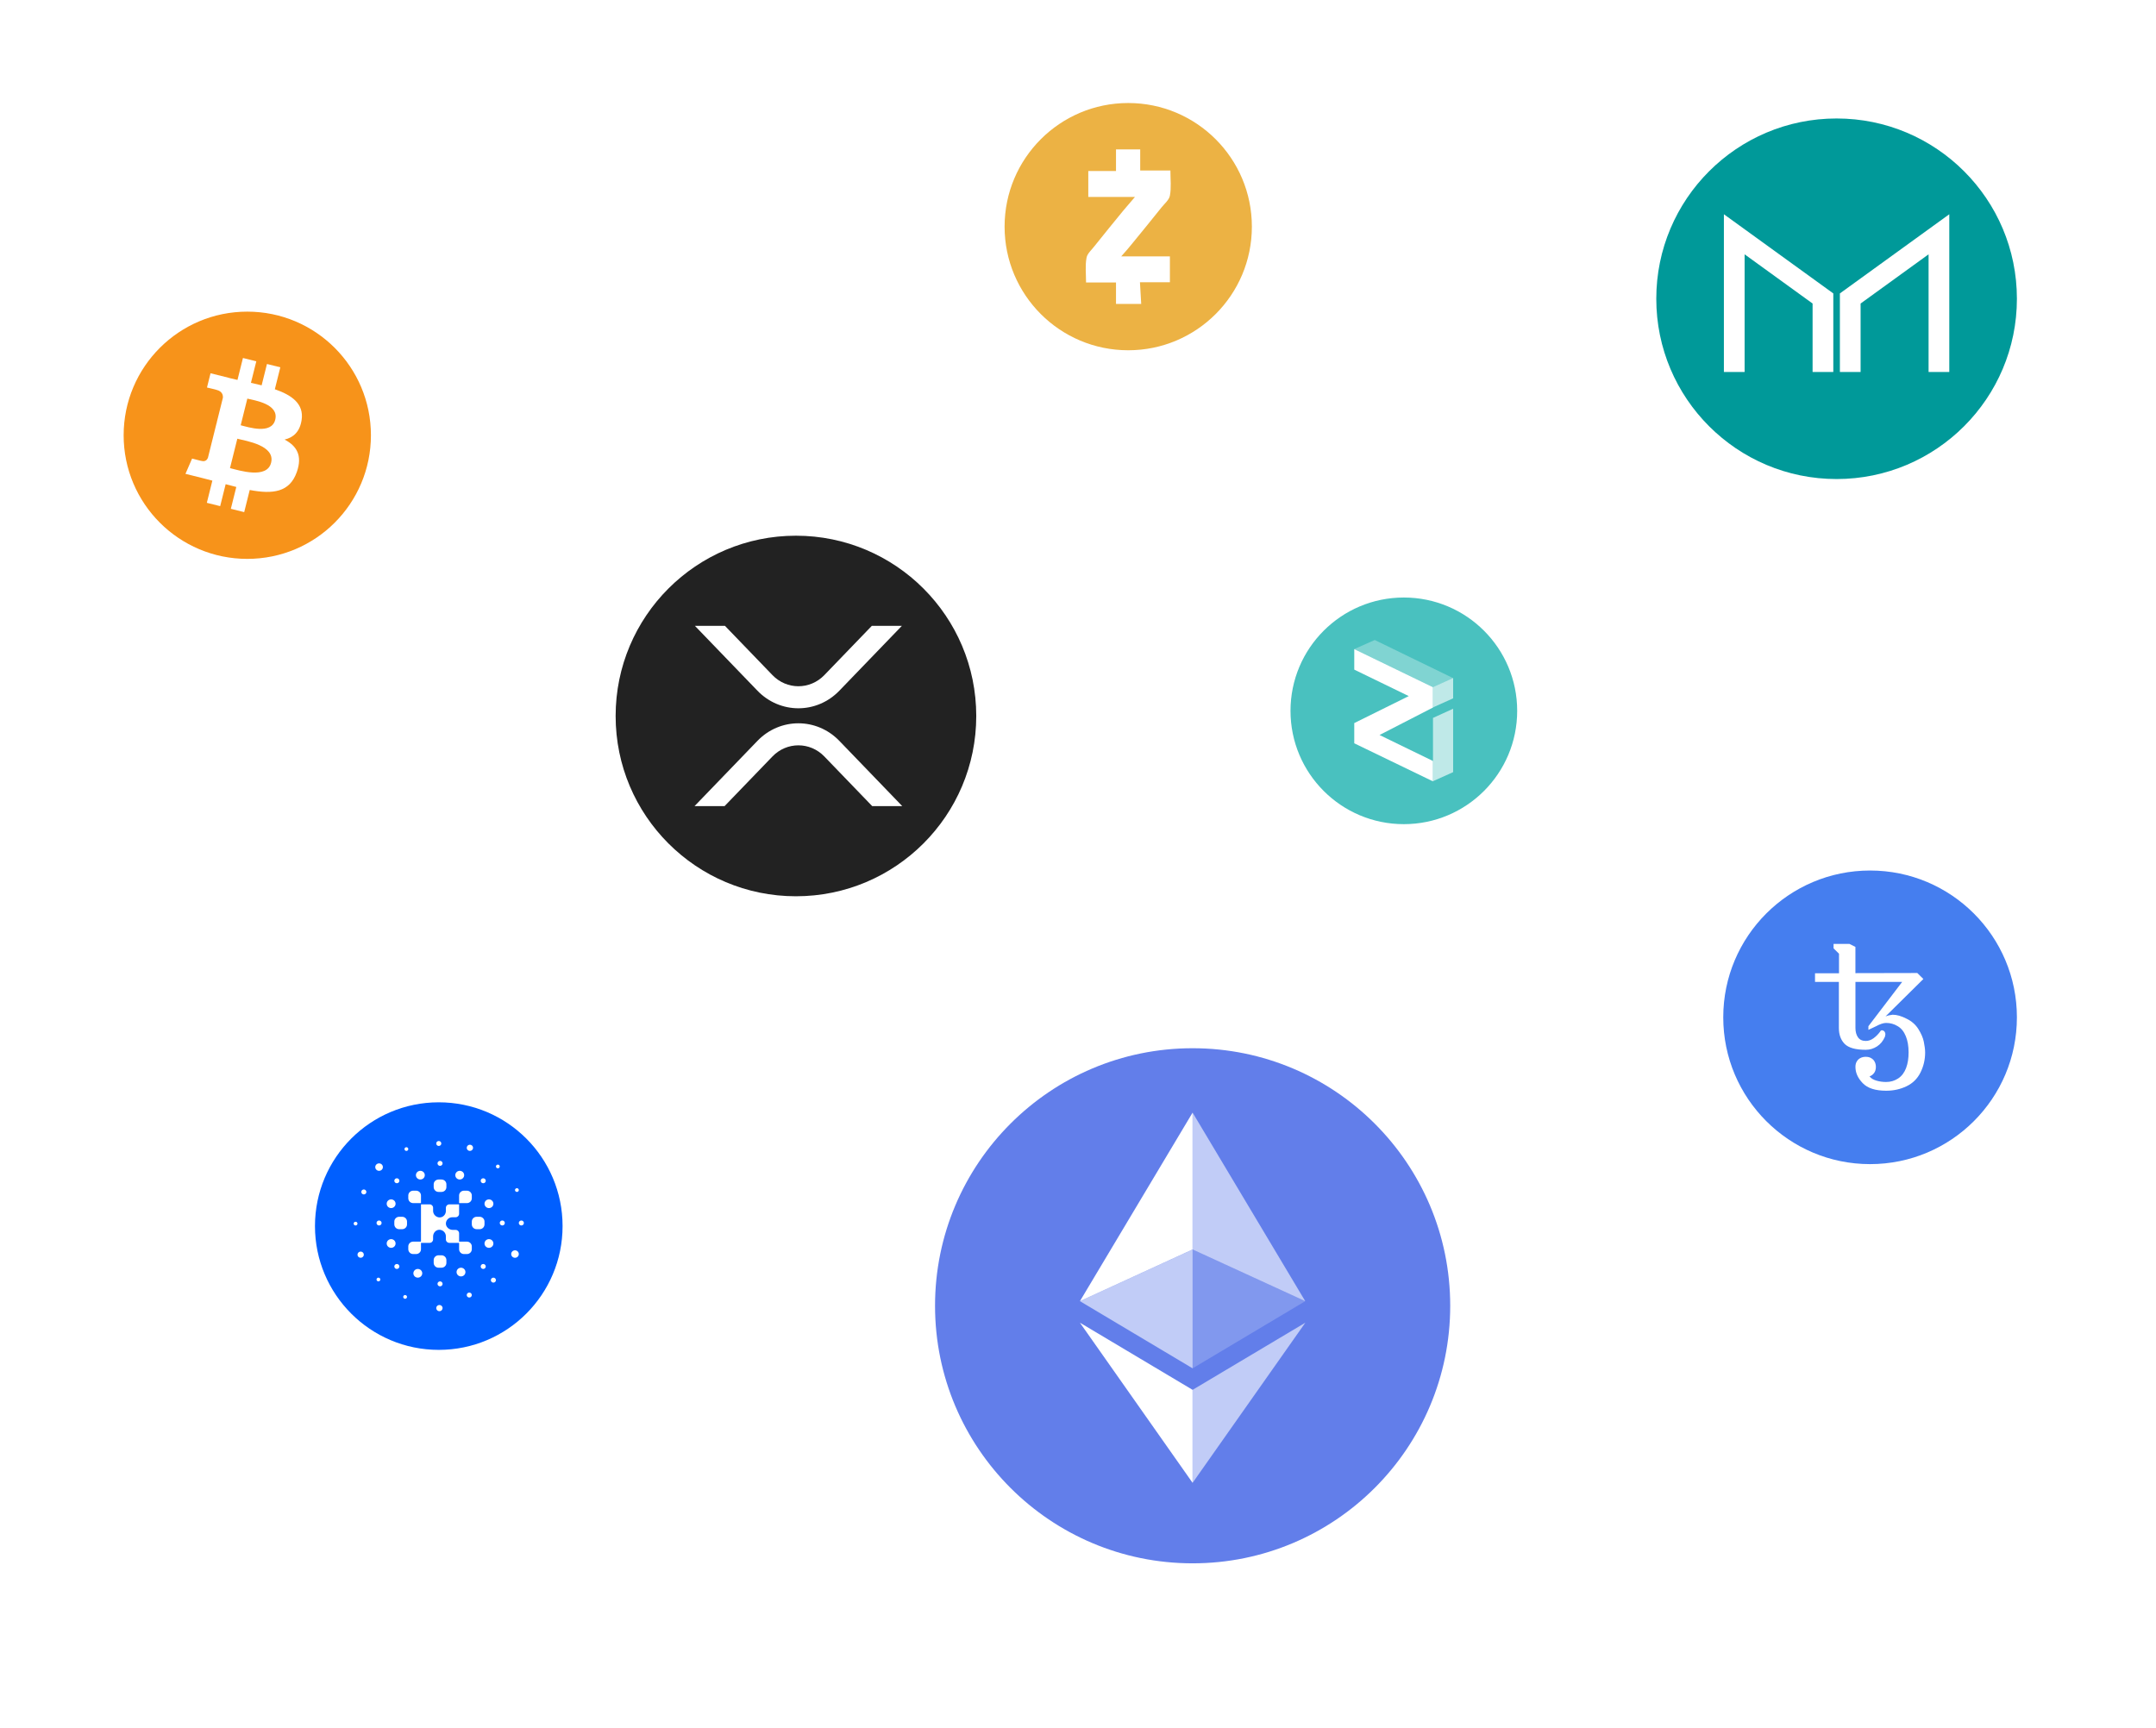 <svg width="837" height="671" viewBox="0 0 837 671" fill="none" xmlns="http://www.w3.org/2000/svg">
<g filter="url(#filter0_d)">
<circle cx="309" cy="278" r="108" fill="white"/>
</g>
<g filter="url(#filter1_d)">
<circle cx="713" cy="116" r="108" fill="white"/>
</g>
<path d="M713 186C751.66 186 783 154.66 783 116C783 77.34 751.66 46 713 46C674.34 46 643 77.34 643 116C643 154.66 674.34 186 713 186Z" fill="#009999"/>
<path d="M677.291 98.745V144.438H669.25V83.188L711.723 113.931V144.438H703.681V117.851L677.291 98.745ZM722.319 117.851V144.438H714.277V113.931L756.75 83.188V144.438H748.709V98.745L722.319 117.851Z" fill="white"/>
<g filter="url(#filter2_d)">
<circle cx="726" cy="395" r="90" fill="white"/>
</g>
<path d="M726 452C757.48 452 783 426.48 783 395C783 363.52 757.48 338 726 338C694.52 338 669 363.52 669 395C669 426.48 694.52 452 726 452Z" fill="#457EEF"/>
<path d="M732.251 423.5C728.087 423.5 725.052 422.542 723.146 420.565C721.24 418.587 720.318 416.518 720.318 414.235C720.318 413.429 720.473 412.716 720.836 412.155C721.147 411.595 721.603 411.146 722.172 410.841C722.742 410.535 723.457 410.331 724.285 410.331C725.114 410.331 725.829 410.484 726.398 410.841C726.968 411.146 727.424 411.595 727.735 412.155C728.045 412.716 728.253 413.419 728.253 414.235C728.253 415.244 727.994 416.059 727.528 416.661C727.062 417.272 726.45 417.721 725.777 417.925C726.347 418.679 727.269 419.239 728.501 419.596C729.734 419.953 730.967 420.106 732.21 420.106C733.96 420.106 735.504 419.648 736.892 418.74C738.28 417.833 739.305 416.467 739.979 414.694C740.652 412.92 740.952 410.902 740.952 408.618C740.952 406.142 740.59 404.062 739.875 402.339C739.15 400.566 738.124 399.251 736.736 398.445C735.348 397.589 733.856 397.181 732.209 397.181C731.132 397.181 729.848 397.64 728.252 398.496L725.352 399.862V398.445L738.466 381.239H720.318V399.108C720.318 400.576 720.629 401.789 721.292 402.757C721.965 403.715 722.991 404.174 724.327 404.174C725.404 404.174 726.388 403.817 727.362 403.114C728.336 402.4 729.165 401.544 729.879 400.586C729.983 400.382 730.086 400.229 730.19 400.178C730.345 400.076 730.449 400.025 730.604 400.025C730.863 400.025 731.122 400.127 731.474 400.382C731.785 400.739 731.94 401.136 731.94 401.595C731.94 401.799 731.837 402.105 731.785 402.502C731.06 404.174 730.035 405.438 728.698 406.294C727.362 407.15 725.922 407.609 724.327 407.609C720.37 407.609 717.687 406.855 716.144 405.336C714.652 403.817 713.886 401.738 713.886 399.159V381.239H704.625V377.896H713.937V370.302L711.824 368.223V366.5H717.998L720.308 367.662V377.845L744.329 377.794L746.691 380.118L731.992 394.654C732.862 394.297 733.795 394.093 734.769 393.991C736.364 393.991 738.166 394.501 740.113 395.51C742.123 396.468 743.667 397.834 744.744 399.557C745.821 401.279 746.546 402.9 746.857 404.47C747.167 406.04 747.375 407.405 747.375 408.669C747.375 411.452 746.753 414.031 745.572 416.416C744.392 418.791 742.589 420.615 740.124 421.777C737.7 422.939 735.079 423.5 732.251 423.5Z" fill="white"/>
<g filter="url(#filter3_d)">
<circle cx="170" cy="476" r="80" fill="white"/>
</g>
<path d="M309 348C347.66 348 379 316.66 379 278C379 239.34 347.66 208 309 208C270.34 208 239 239.34 239 278C239 316.66 270.34 348 309 348Z" fill="#222222"/>
<path d="M338.462 243H350.128L325.858 268.173C317.073 277.285 302.83 277.285 294.045 268.173L269.775 243H281.44L299.877 262.123C305.441 267.894 314.462 267.894 320.026 262.123L338.462 243Z" fill="white"/>
<path d="M281.29 313H269.625L294.044 287.672C302.829 278.56 317.073 278.56 325.858 287.672L350.277 313H338.612L320.025 293.722C314.461 287.951 305.44 287.951 299.877 293.722L281.29 313Z" fill="white"/>
<g filter="url(#filter4_d)">
<circle cx="438" cy="88" r="80" fill="white"/>
</g>
<path d="M438 136C464.51 136 486 114.51 486 88C486 61.49 464.51 40 438 40C411.49 40 390 61.49 390 88C390 114.51 411.49 136 438 136Z" fill="#ECB244"/>
<path d="M435.288 99.538H454.179V109.588H442.554C442.746 112.462 442.845 115.129 443.037 118H433.254V109.69H421.626C421.626 106.411 421.239 103.129 421.821 100.051C422.112 98.41 423.855 96.973 424.92 95.539C428.605 90.934 432.319 86.353 436.062 81.796C437.517 80.05 438.969 78.409 440.616 76.462H422.496V66.412H433.254V58H442.65V66.205H454.374C454.374 69.589 454.761 72.871 454.179 75.949C453.888 77.59 452.145 79.027 450.984 80.461C447.299 85.066 443.585 89.647 439.842 94.204C438.381 96.029 436.862 97.808 435.288 99.538V99.538Z" fill="white"/>
<g filter="url(#filter5_d)">
<circle cx="545" cy="276" r="74" fill="white"/>
</g>
<path d="M545 320C569.301 320 589 300.301 589 276C589 251.699 569.301 232 545 232C520.699 232 501 251.699 501 276C501 300.301 520.699 320 545 320Z" fill="#49C1BF"/>
<path d="M525.75 252.023L556.314 266.826L564.137 263.3L533.7 248.5L525.75 252.023Z" fill="white" fill-opacity="0.304"/>
<path d="M556.314 266.791L564.139 263.267V271.146L556.314 274.67V266.791ZM556.314 303.322V278.744L564.139 275.182V299.798L556.314 303.322Z" fill="white" fill-opacity="0.646"/>
<path d="M525.75 252.031V259.998L546.906 270.275L525.75 280.752V288.606L556.314 303.382V295.479L535.557 285.383L556.314 274.711V266.832L525.75 252.031Z" fill="white"/>
<g filter="url(#filter6_d)">
<circle cx="463" cy="507" r="140" fill="white"/>
</g>
<path d="M463 607C518.228 607 563 562.228 563 507C563 451.772 518.228 407 463 407C407.772 407 363 451.772 363 507C363 562.228 407.772 607 463 607Z" fill="#627EEA"/>
<path d="M462.989 432V485.139L506.722 505.208L462.989 432Z" fill="white" fill-opacity="0.602"/>
<path d="M462.988 432L419.25 505.208L462.988 485.139V432Z" fill="white"/>
<path d="M462.989 539.643V575.75L506.751 513.571L462.989 539.643Z" fill="white" fill-opacity="0.602"/>
<path d="M462.988 575.75V539.637L419.25 513.571L462.988 575.75Z" fill="white"/>
<path d="M462.989 531.286L506.722 505.208L462.989 485.151V531.286Z" fill="white" fill-opacity="0.2"/>
<path d="M419.25 505.208L462.988 531.286V485.151L419.25 505.208Z" fill="white" fill-opacity="0.602"/>
<g filter="url(#filter7_d)">
<circle cx="96" cy="169" r="80" fill="white"/>
</g>
<path d="M96 217C122.51 217 144 195.51 144 169C144 142.49 122.51 121 96 121C69.49 121 48 142.49 48 169C48 195.51 69.49 217 96 217Z" fill="#F7931A"/>
<path d="M117.096 163.06C118.038 156.772 113.247 153.391 106.701 151.135L108.825 142.615L103.641 141.325L101.571 149.62C100.209 149.278 98.811 148.96 97.416 148.642L99.501 140.293L94.317 139L92.193 147.517C91.065 147.259 89.955 147.007 88.881 146.737L88.887 146.71L81.735 144.925L80.355 150.463C80.355 150.463 84.204 151.345 84.123 151.399C86.223 151.924 86.601 153.313 86.538 154.417L84.12 164.122C84.264 164.158 84.45 164.212 84.66 164.293L84.111 164.158L80.721 177.754C80.463 178.39 79.812 179.347 78.342 178.984C78.396 179.059 74.574 178.045 74.574 178.045L72 183.979L78.75 185.662C80.004 185.977 81.234 186.307 82.443 186.616L80.298 195.232L85.479 196.522L87.603 188.002C89.019 188.383 90.393 188.737 91.737 189.073L89.619 197.557L94.803 198.847L96.948 190.249C105.792 191.923 112.44 191.248 115.239 183.25C117.495 176.812 115.128 173.095 110.475 170.674C113.865 169.894 116.415 167.665 117.096 163.06V163.06ZM105.246 179.674C103.647 186.115 92.802 182.632 89.286 181.759L92.136 170.344C95.652 171.223 106.923 172.96 105.246 179.674ZM106.851 162.967C105.39 168.826 96.366 165.847 93.441 165.118L96.021 154.768C98.946 155.497 108.375 156.856 106.851 162.967Z" fill="white"/>
<path d="M170.34 524.122C196.884 524.122 218.401 502.604 218.401 476.061C218.401 449.518 196.884 428 170.34 428C143.797 428 122.279 449.518 122.279 476.061C122.279 502.604 143.797 524.122 170.34 524.122Z" fill="#005FFF"/>
<path fill-rule="evenodd" clip-rule="evenodd" d="M163.435 482.09V467.621H166.814C167.544 467.621 168.136 468.203 168.136 468.921V470.171C168.136 471.529 169.313 472.694 170.686 472.694C172.059 472.694 173.101 471.529 173.101 470.171V468.969C173.101 468.224 173.711 467.618 174.468 467.618H178.232V471.276C178.232 472.021 177.619 472.628 176.865 472.628H175.588C174.933 472.625 174.304 472.881 173.838 473.341C173.372 473.801 173.107 474.427 173.101 475.082C173.101 476.437 174.375 477.536 175.748 477.536H176.874C177.625 477.536 178.232 478.137 178.232 478.876V482.09H181.263C182.314 482.09 183.164 482.925 183.164 483.952V485.055C183.164 486.082 182.311 486.917 181.263 486.917H180.133C179.886 486.92 179.641 486.874 179.411 486.782C179.182 486.69 178.973 486.553 178.796 486.38C178.62 486.207 178.479 486.001 178.382 485.774C178.285 485.546 178.234 485.302 178.232 485.055V482.574H174.456C173.705 482.574 173.101 481.973 173.101 481.234V479.996C173.089 479.332 172.818 478.698 172.345 478.23C171.873 477.763 171.237 477.497 170.572 477.491C169.199 477.491 168.133 478.693 168.133 480.12V481.243C168.133 481.979 167.532 482.574 166.787 482.574H163.435V485.055C163.435 486.082 162.585 486.917 161.534 486.917H160.407C160.16 486.92 159.915 486.874 159.685 486.782C159.456 486.69 159.247 486.553 159.07 486.38C158.894 486.207 158.753 486.001 158.656 485.774C158.559 485.546 158.508 485.302 158.506 485.055V483.952C158.506 482.925 159.356 482.09 160.407 482.09H163.435ZM181.263 467.137H178.229V464.175C178.229 463.148 179.082 462.313 180.133 462.313H181.263C182.314 462.313 183.164 463.148 183.164 464.175V465.278C183.164 466.305 182.311 467.14 181.263 467.14V467.137ZM163.435 467.137H160.407C160.16 467.14 159.915 467.094 159.686 467.002C159.457 466.91 159.248 466.774 159.071 466.601C158.895 466.429 158.754 466.223 158.657 465.996C158.56 465.769 158.508 465.525 158.506 465.278V464.175C158.506 463.148 159.356 462.313 160.407 462.313H161.534C162.585 462.313 163.435 463.148 163.435 464.175V467.137ZM170.269 462.797C170.021 462.799 169.776 462.753 169.547 462.661C169.317 462.569 169.108 462.433 168.932 462.26C168.755 462.087 168.614 461.881 168.518 461.653C168.421 461.426 168.37 461.181 168.367 460.934V459.832C168.367 458.805 169.22 457.972 170.269 457.972H171.398C172.449 457.972 173.299 458.805 173.299 459.835V460.937C173.299 461.965 172.449 462.797 171.398 462.797H170.269ZM170.269 492.222C170.021 492.225 169.776 492.179 169.547 492.087C169.317 491.994 169.108 491.858 168.932 491.685C168.755 491.512 168.614 491.306 168.518 491.078C168.421 490.851 168.37 490.607 168.367 490.36V489.257C168.367 488.23 169.22 487.395 170.269 487.395H171.398C172.449 487.395 173.299 488.23 173.299 489.257V490.363C173.299 491.387 172.449 492.222 171.398 492.222H170.269ZM185.065 477.266C184.818 477.269 184.573 477.223 184.344 477.131C184.115 477.039 183.906 476.903 183.73 476.73C183.553 476.557 183.412 476.352 183.315 476.125C183.218 475.898 183.167 475.654 183.164 475.407V474.304C183.164 473.277 184.014 472.442 185.065 472.442H186.192C187.243 472.442 188.093 473.277 188.093 474.304V475.407C188.093 476.434 187.243 477.269 186.192 477.269L185.065 477.266ZM154.982 477.266C154.735 477.269 154.49 477.223 154.261 477.131C154.032 477.039 153.823 476.903 153.646 476.73C153.47 476.557 153.329 476.352 153.232 476.125C153.135 475.898 153.084 475.654 153.081 475.407V474.304C153.081 473.277 153.931 472.442 154.982 472.442H156.109C157.16 472.442 158.013 473.277 158.013 474.304V475.407C158.013 476.434 157.16 477.269 156.109 477.269L154.982 477.266ZM178.31 492.348C178.731 492.177 179.202 492.177 179.623 492.348C180.043 492.519 180.381 492.848 180.563 493.264C180.649 493.47 180.693 493.691 180.693 493.914C180.693 494.137 180.648 494.357 180.561 494.563C180.474 494.768 180.348 494.954 180.188 495.11C180.028 495.265 179.839 495.388 179.631 495.469C179.211 495.64 178.74 495.641 178.319 495.47C177.899 495.3 177.561 494.972 177.379 494.556C177.292 494.35 177.248 494.129 177.248 493.906C177.248 493.683 177.293 493.462 177.38 493.256C177.467 493.05 177.594 492.864 177.753 492.708C177.913 492.552 178.102 492.43 178.31 492.348V492.348ZM162.531 454.725C162.951 454.554 163.422 454.554 163.843 454.724C164.264 454.895 164.601 455.223 164.784 455.639C164.87 455.844 164.914 456.065 164.913 456.288C164.913 456.511 164.868 456.731 164.781 456.936C164.694 457.142 164.568 457.328 164.408 457.483C164.249 457.639 164.06 457.761 163.852 457.843C163.432 458.016 162.96 458.017 162.539 457.846C162.117 457.675 161.779 457.347 161.597 456.93C161.511 456.725 161.467 456.504 161.467 456.281C161.468 456.058 161.513 455.838 161.599 455.632C161.686 455.427 161.813 455.241 161.972 455.085C162.132 454.93 162.321 454.807 162.528 454.725H162.531ZM188.225 468.026C188.139 467.82 188.095 467.599 188.095 467.376C188.096 467.152 188.141 466.931 188.228 466.726C188.315 466.52 188.442 466.334 188.602 466.178C188.762 466.022 188.952 465.9 189.16 465.818C189.58 465.647 190.051 465.647 190.472 465.817C190.892 465.988 191.23 466.316 191.412 466.732C191.499 466.937 191.543 467.158 191.543 467.382C191.543 467.605 191.498 467.826 191.411 468.031C191.324 468.237 191.197 468.423 191.038 468.579C190.878 468.735 190.689 468.858 190.481 468.939C190.061 469.111 189.59 469.111 189.169 468.941C188.748 468.77 188.411 468.442 188.228 468.026H188.225ZM150.251 483.46C150.165 483.254 150.122 483.033 150.122 482.81C150.123 482.587 150.168 482.366 150.255 482.161C150.342 481.956 150.469 481.77 150.629 481.614C150.789 481.459 150.978 481.337 151.185 481.255C151.606 481.082 152.078 481.081 152.5 481.251C152.921 481.422 153.259 481.751 153.441 482.168C153.527 482.374 153.571 482.595 153.571 482.817C153.57 483.04 153.525 483.261 153.439 483.466C153.352 483.671 153.225 483.857 153.066 484.013C152.906 484.169 152.717 484.291 152.51 484.373C152.089 484.546 151.617 484.548 151.195 484.377C150.772 484.206 150.434 483.877 150.251 483.46V483.46ZM150.251 466.732C150.434 466.315 150.772 465.986 151.193 465.816C151.615 465.645 152.086 465.646 152.507 465.818C152.715 465.9 152.905 466.022 153.065 466.178C153.225 466.334 153.352 466.52 153.439 466.726C153.526 466.931 153.571 467.152 153.571 467.376C153.572 467.599 153.528 467.82 153.441 468.026C153.259 468.442 152.921 468.77 152.5 468.941C152.08 469.111 151.609 469.111 151.188 468.939C150.98 468.858 150.79 468.736 150.63 468.58C150.47 468.425 150.342 468.239 150.255 468.033C150.168 467.827 150.122 467.606 150.122 467.383C150.121 467.159 150.165 466.938 150.251 466.732V466.732ZM177.817 457.843C177.61 457.761 177.421 457.639 177.262 457.483C177.102 457.328 176.975 457.142 176.889 456.936C176.802 456.731 176.757 456.511 176.757 456.288C176.756 456.065 176.8 455.844 176.886 455.639C177.068 455.223 177.406 454.895 177.827 454.724C178.248 454.554 178.718 454.554 179.139 454.725C179.346 454.807 179.535 454.93 179.694 455.085C179.854 455.241 179.981 455.427 180.067 455.632C180.154 455.838 180.199 456.058 180.199 456.281C180.2 456.504 180.156 456.725 180.07 456.93C179.888 457.346 179.55 457.674 179.129 457.845C178.708 458.015 178.238 458.015 177.817 457.843ZM188.225 482.168C188.407 481.752 188.745 481.423 189.166 481.253C189.587 481.082 190.058 481.083 190.478 481.255C190.686 481.336 190.876 481.458 191.036 481.614C191.196 481.769 191.323 481.955 191.41 482.16C191.498 482.366 191.543 482.586 191.544 482.81C191.545 483.033 191.501 483.254 191.415 483.46C191.233 483.876 190.895 484.204 190.475 484.374C190.054 484.545 189.583 484.544 189.163 484.373C188.955 484.292 188.765 484.17 188.605 484.014C188.445 483.859 188.318 483.673 188.23 483.468C188.143 483.262 188.098 483.042 188.097 482.818C188.096 482.595 188.14 482.374 188.225 482.168V482.168ZM161.543 495.95C161.335 495.868 161.146 495.746 160.986 495.59C160.827 495.435 160.7 495.249 160.613 495.043C160.526 494.838 160.481 494.617 160.481 494.394C160.481 494.171 160.525 493.95 160.611 493.745C160.794 493.329 161.131 493.001 161.552 492.83C161.973 492.66 162.444 492.66 162.864 492.832C163.072 492.914 163.26 493.036 163.42 493.192C163.579 493.347 163.706 493.533 163.793 493.739C163.879 493.944 163.924 494.164 163.925 494.387C163.925 494.61 163.881 494.831 163.795 495.036C163.613 495.452 163.275 495.78 162.855 495.951C162.434 496.121 161.963 496.121 161.543 495.95V495.95ZM186.904 491.053C187.091 490.873 187.341 490.772 187.601 490.772C187.861 490.772 188.11 490.873 188.297 491.053C188.685 491.432 188.685 492.045 188.297 492.42C187.91 492.796 187.291 492.796 186.904 492.42C186.812 492.332 186.74 492.226 186.69 492.109C186.64 491.991 186.615 491.866 186.615 491.738C186.615 491.611 186.64 491.485 186.69 491.368C186.74 491.251 186.812 491.145 186.904 491.056V491.053ZM153.369 457.774C153.754 457.399 154.378 457.399 154.763 457.774C155.147 458.15 155.147 458.765 154.763 459.141C154.576 459.322 154.326 459.423 154.066 459.423C153.806 459.423 153.556 459.322 153.369 459.141C153.278 459.052 153.205 458.947 153.156 458.829C153.106 458.712 153.08 458.586 153.08 458.459C153.08 458.332 153.106 458.206 153.156 458.089C153.205 457.972 153.278 457.866 153.369 457.777V457.774ZM186.904 459.141C186.812 459.052 186.74 458.947 186.69 458.829C186.64 458.712 186.615 458.586 186.615 458.459C186.615 458.332 186.64 458.206 186.69 458.089C186.74 457.972 186.812 457.866 186.904 457.777C187.291 457.399 187.913 457.399 188.297 457.777C188.682 458.156 188.685 458.762 188.297 459.141C188.11 459.322 187.861 459.423 187.601 459.423C187.341 459.423 187.091 459.322 186.904 459.141V459.141ZM153.369 492.42C153.278 492.332 153.205 492.226 153.156 492.109C153.106 491.991 153.08 491.866 153.08 491.738C153.08 491.611 153.106 491.485 153.156 491.368C153.205 491.251 153.278 491.145 153.369 491.056C153.556 490.876 153.806 490.775 154.066 490.775C154.326 490.775 154.576 490.876 154.763 491.056C155.147 491.432 155.147 492.045 154.763 492.42C154.378 492.796 153.754 492.796 153.369 492.42ZM194.011 474.857C194.011 474.322 194.455 473.89 194.999 473.89C195.543 473.89 195.984 474.322 195.984 474.857C195.98 475.115 195.874 475.361 195.69 475.541C195.505 475.721 195.257 475.821 194.999 475.818C194.741 475.821 194.493 475.721 194.308 475.541C194.124 475.361 194.018 475.115 194.014 474.857H194.011ZM146.175 474.857C146.175 474.322 146.617 473.89 147.163 473.89C147.704 473.89 148.149 474.322 148.149 474.857C148.145 475.115 148.039 475.361 147.854 475.541C147.67 475.721 147.421 475.821 147.163 475.818C146.905 475.821 146.656 475.722 146.471 475.542C146.285 475.362 146.179 475.115 146.175 474.857V474.857ZM170.836 452.668C170.708 452.67 170.58 452.646 170.461 452.599C170.342 452.552 170.233 452.481 170.141 452.391C170.048 452.302 169.975 452.195 169.924 452.077C169.874 451.959 169.847 451.832 169.845 451.704C169.845 451.169 170.29 450.736 170.836 450.736C171.377 450.736 171.822 451.169 171.822 451.704C171.818 451.962 171.711 452.208 171.526 452.388C171.341 452.569 171.092 452.668 170.833 452.665L170.836 452.668ZM170.836 499.455C170.708 499.457 170.581 499.434 170.462 499.387C170.342 499.339 170.234 499.269 170.142 499.18C170.05 499.091 169.976 498.984 169.925 498.866C169.874 498.749 169.847 498.622 169.845 498.494C169.845 497.959 170.29 497.527 170.836 497.527C171.377 497.527 171.822 497.959 171.822 498.491C171.82 498.619 171.793 498.746 171.743 498.864C171.692 498.981 171.619 499.088 171.527 499.178C171.435 499.267 171.327 499.338 171.208 499.385C171.089 499.433 170.962 499.457 170.833 499.455H170.836ZM201.409 474.854C201.409 474.322 201.854 473.893 202.397 473.893C202.938 473.893 203.383 474.322 203.383 474.854C203.381 474.982 203.355 475.109 203.305 475.227C203.255 475.345 203.182 475.452 203.09 475.542C202.999 475.631 202.891 475.702 202.772 475.75C202.653 475.798 202.526 475.822 202.397 475.821C202.269 475.823 202.142 475.799 202.023 475.751C201.904 475.704 201.795 475.633 201.704 475.544C201.612 475.454 201.539 475.347 201.488 475.23C201.437 475.112 201.411 474.985 201.409 474.857V474.854ZM138.038 474.373C138.446 474.373 138.78 474.698 138.78 475.094C138.78 475.491 138.449 475.821 138.038 475.821C137.629 475.821 137.299 475.497 137.299 475.097C137.299 474.698 137.629 474.373 138.038 474.373V474.373ZM169.355 443.984C169.355 443.452 169.797 443.02 170.341 443.02C170.884 443.02 171.326 443.452 171.326 443.984C171.326 444.515 170.884 444.948 170.341 444.948C169.797 444.948 169.355 444.515 169.355 443.987V443.984ZM198.567 486.352C198.726 485.996 199.017 485.716 199.379 485.572C199.741 485.428 200.145 485.431 200.505 485.58C201.256 485.893 201.61 486.743 201.295 487.479C201.138 487.837 200.846 488.118 200.483 488.262C200.119 488.406 199.714 488.401 199.354 488.248C199.177 488.176 199.016 488.07 198.88 487.936C198.745 487.802 198.637 487.642 198.564 487.465C198.49 487.289 198.453 487.099 198.454 486.908C198.454 486.717 198.493 486.528 198.567 486.352ZM182.557 501.942C182.804 502.044 182.99 502.231 183.089 502.471C183.138 502.587 183.163 502.713 183.162 502.839C183.162 502.966 183.136 503.091 183.086 503.207C183.007 503.383 182.879 503.532 182.716 503.637C182.554 503.741 182.365 503.796 182.172 503.795C181.979 503.794 181.79 503.736 181.629 503.63C181.469 503.523 181.342 503.372 181.266 503.195C181.216 503.078 181.191 502.953 181.191 502.827C181.191 502.7 181.216 502.575 181.266 502.459C181.317 502.341 181.391 502.234 181.484 502.145C181.577 502.055 181.686 501.986 181.806 501.939C182.048 501.845 182.317 501.847 182.557 501.945V501.942ZM141.63 461.91C141.871 462.013 142.06 462.199 142.159 462.436C142.208 462.553 142.234 462.679 142.233 462.806C142.233 462.933 142.206 463.059 142.156 463.175C142.077 463.351 141.949 463.501 141.786 463.605C141.624 463.709 141.435 463.764 141.242 463.763C141.049 463.762 140.86 463.704 140.7 463.598C140.539 463.491 140.412 463.34 140.336 463.163C140.286 463.046 140.261 462.92 140.262 462.793C140.262 462.666 140.288 462.541 140.339 462.424C140.39 462.307 140.463 462.201 140.556 462.112C140.648 462.023 140.757 461.954 140.876 461.907C141.119 461.811 141.389 461.812 141.63 461.91ZM138.879 486.692C139.011 486.395 139.254 486.161 139.556 486.041C139.858 485.921 140.195 485.924 140.495 486.049C140.643 486.108 140.777 486.197 140.891 486.309C141.004 486.42 141.094 486.554 141.155 486.701C141.216 486.848 141.247 487.006 141.246 487.166C141.245 487.325 141.212 487.483 141.15 487.629C141.017 487.926 140.774 488.159 140.472 488.278C140.17 488.398 139.833 488.394 139.534 488.269C139.386 488.21 139.251 488.121 139.138 488.009C139.024 487.897 138.935 487.764 138.874 487.617C138.813 487.47 138.782 487.312 138.783 487.152C138.783 486.993 138.816 486.835 138.879 486.689V486.692ZM181.944 446.78C181.796 446.721 181.661 446.633 181.548 446.522C181.434 446.41 181.344 446.276 181.283 446.129C181.221 445.982 181.19 445.824 181.191 445.664C181.191 445.505 181.224 445.347 181.287 445.2C181.418 444.903 181.661 444.67 181.964 444.549C182.266 444.429 182.603 444.432 182.903 444.557C183.051 444.617 183.185 444.705 183.299 444.817C183.412 444.929 183.502 445.062 183.563 445.21C183.624 445.357 183.655 445.515 183.654 445.674C183.653 445.833 183.62 445.991 183.557 446.137C183.426 446.434 183.183 446.667 182.882 446.787C182.58 446.907 182.244 446.905 181.944 446.78ZM200.391 461.4C200.573 461.327 200.777 461.328 200.959 461.403C201.091 461.458 201.205 461.551 201.284 461.67C201.364 461.79 201.406 461.931 201.405 462.074C201.404 462.218 201.36 462.358 201.279 462.476C201.198 462.595 201.083 462.687 200.95 462.74C200.769 462.812 200.567 462.811 200.387 462.737C200.207 462.663 200.063 462.522 199.985 462.343C199.948 462.255 199.929 462.16 199.93 462.065C199.93 461.969 199.95 461.875 199.988 461.787C200.027 461.699 200.082 461.62 200.151 461.553C200.22 461.487 200.301 461.435 200.391 461.4V461.4ZM157.085 445.873C157.163 445.695 157.309 445.555 157.49 445.483C157.671 445.411 157.873 445.413 158.052 445.489C158.186 445.542 158.301 445.635 158.381 445.755C158.462 445.875 158.504 446.016 158.503 446.16C158.502 446.304 158.458 446.445 158.376 446.564C158.294 446.682 158.178 446.774 158.043 446.825C157.862 446.898 157.659 446.897 157.478 446.822C157.39 446.786 157.309 446.733 157.241 446.666C157.173 446.599 157.119 446.518 157.083 446.43C157.046 446.342 157.028 446.247 157.028 446.151C157.028 446.056 157.048 445.961 157.085 445.873V445.873ZM157.274 502.831C157.37 502.831 157.466 502.852 157.56 502.891C157.648 502.927 157.729 502.98 157.796 503.047C157.864 503.114 157.918 503.194 157.955 503.282C157.991 503.37 158.01 503.465 158.01 503.56C158.01 503.655 157.99 503.75 157.953 503.838C157.874 504.015 157.728 504.155 157.548 504.227C157.367 504.299 157.165 504.297 156.986 504.222C156.897 504.187 156.817 504.134 156.749 504.067C156.681 504 156.627 503.92 156.59 503.832C156.553 503.744 156.534 503.649 156.534 503.554C156.534 503.459 156.553 503.364 156.589 503.276C156.647 503.143 156.743 503.03 156.865 502.951C156.987 502.872 157.129 502.83 157.274 502.831V502.831ZM192.244 497.725C192.057 497.906 191.807 498.008 191.546 498.008C191.285 498.008 191.035 497.906 190.848 497.725C190.756 497.636 190.684 497.53 190.634 497.413C190.584 497.296 190.559 497.17 190.559 497.043C190.559 496.916 190.584 496.79 190.634 496.673C190.684 496.556 190.756 496.45 190.848 496.361C191.035 496.178 191.286 496.077 191.548 496.079C191.808 496.078 192.058 496.179 192.244 496.361C192.336 496.45 192.409 496.556 192.459 496.673C192.509 496.791 192.535 496.917 192.535 497.045C192.535 497.172 192.509 497.298 192.459 497.416C192.409 497.533 192.336 497.639 192.244 497.728V497.725ZM146.115 452.13C146.396 451.858 146.771 451.706 147.162 451.706C147.553 451.706 147.928 451.858 148.209 452.13C148.345 452.263 148.454 452.422 148.528 452.598C148.602 452.773 148.641 452.962 148.641 453.153C148.641 453.344 148.602 453.532 148.528 453.708C148.454 453.884 148.345 454.043 148.209 454.176C147.929 454.45 147.553 454.604 147.162 454.604C146.77 454.604 146.394 454.45 146.115 454.176C145.978 454.043 145.87 453.884 145.795 453.708C145.721 453.532 145.683 453.344 145.683 453.153C145.683 452.962 145.721 452.773 145.795 452.598C145.87 452.422 145.978 452.263 146.115 452.13V452.13ZM192.749 452.4C192.888 452.263 193.076 452.186 193.272 452.186C193.467 452.186 193.655 452.263 193.794 452.4C193.862 452.467 193.916 452.546 193.953 452.634C193.99 452.722 194.009 452.816 194.009 452.911C194.009 453.006 193.99 453.1 193.953 453.188C193.916 453.276 193.862 453.355 193.794 453.422C193.654 453.558 193.467 453.633 193.272 453.633C193.077 453.633 192.889 453.558 192.749 453.422C192.68 453.356 192.626 453.276 192.588 453.189C192.551 453.101 192.532 453.006 192.532 452.911C192.532 452.816 192.551 452.721 192.588 452.634C192.626 452.546 192.68 452.467 192.749 452.4V452.4ZM146.391 496.292C146.531 496.155 146.718 496.078 146.914 496.078C147.11 496.078 147.297 496.155 147.437 496.292C147.505 496.358 147.559 496.438 147.596 496.526C147.633 496.613 147.653 496.707 147.653 496.803C147.653 496.898 147.633 496.992 147.596 497.08C147.559 497.168 147.505 497.247 147.437 497.313C147.297 497.449 147.109 497.525 146.914 497.525C146.719 497.525 146.531 497.449 146.391 497.313C146.323 497.247 146.269 497.168 146.232 497.08C146.195 496.992 146.175 496.898 146.175 496.803C146.175 496.707 146.195 496.613 146.232 496.526C146.269 496.438 146.323 496.358 146.391 496.292V496.292ZM170.587 509.103C170.264 509.107 169.953 508.981 169.722 508.756C169.491 508.53 169.359 508.222 169.355 507.899C169.355 507.232 169.905 506.691 170.587 506.691C171.269 506.691 171.819 507.232 171.819 507.899C171.815 508.222 171.683 508.53 171.452 508.756C171.221 508.981 170.91 509.107 170.587 509.103V509.103Z" fill="white"/>
<defs>
<filter id="filter0_d" x="185" y="162" width="248" height="248" filterUnits="userSpaceOnUse" color-interpolation-filters="sRGB">
<feFlood flood-opacity="0" result="BackgroundImageFix"/>
<feColorMatrix in="SourceAlpha" type="matrix" values="0 0 0 0 0 0 0 0 0 0 0 0 0 0 0 0 0 0 127 0"/>
<feOffset dy="8"/>
<feGaussianBlur stdDeviation="8"/>
<feColorMatrix type="matrix" values="0 0 0 0 0.067 0 0 0 0 0.2 0 0 0 0 0.333 0 0 0 0.08 0"/>
<feBlend mode="normal" in2="BackgroundImageFix" result="effect1_dropShadow"/>
<feBlend mode="normal" in="SourceGraphic" in2="effect1_dropShadow" result="shape"/>
</filter>
<filter id="filter1_d" x="589" y="0" width="248" height="248" filterUnits="userSpaceOnUse" color-interpolation-filters="sRGB">
<feFlood flood-opacity="0" result="BackgroundImageFix"/>
<feColorMatrix in="SourceAlpha" type="matrix" values="0 0 0 0 0 0 0 0 0 0 0 0 0 0 0 0 0 0 127 0"/>
<feOffset dy="8"/>
<feGaussianBlur stdDeviation="8"/>
<feColorMatrix type="matrix" values="0 0 0 0 0.067 0 0 0 0 0.2 0 0 0 0 0.333 0 0 0 0.08 0"/>
<feBlend mode="normal" in2="BackgroundImageFix" result="effect1_dropShadow"/>
<feBlend mode="normal" in="SourceGraphic" in2="effect1_dropShadow" result="shape"/>
</filter>
<filter id="filter2_d" x="620" y="297" width="212" height="212" filterUnits="userSpaceOnUse" color-interpolation-filters="sRGB">
<feFlood flood-opacity="0" result="BackgroundImageFix"/>
<feColorMatrix in="SourceAlpha" type="matrix" values="0 0 0 0 0 0 0 0 0 0 0 0 0 0 0 0 0 0 127 0"/>
<feOffset dy="8"/>
<feGaussianBlur stdDeviation="8"/>
<feColorMatrix type="matrix" values="0 0 0 0 0.067 0 0 0 0 0.2 0 0 0 0 0.333 0 0 0 0.08 0"/>
<feBlend mode="normal" in2="BackgroundImageFix" result="effect1_dropShadow"/>
<feBlend mode="normal" in="SourceGraphic" in2="effect1_dropShadow" result="shape"/>
</filter>
<filter id="filter3_d" x="74" y="388" width="192" height="192" filterUnits="userSpaceOnUse" color-interpolation-filters="sRGB">
<feFlood flood-opacity="0" result="BackgroundImageFix"/>
<feColorMatrix in="SourceAlpha" type="matrix" values="0 0 0 0 0 0 0 0 0 0 0 0 0 0 0 0 0 0 127 0"/>
<feOffset dy="8"/>
<feGaussianBlur stdDeviation="8"/>
<feColorMatrix type="matrix" values="0 0 0 0 0.067 0 0 0 0 0.2 0 0 0 0 0.333 0 0 0 0.08 0"/>
<feBlend mode="normal" in2="BackgroundImageFix" result="effect1_dropShadow"/>
<feBlend mode="normal" in="SourceGraphic" in2="effect1_dropShadow" result="shape"/>
</filter>
<filter id="filter4_d" x="342" y="0" width="192" height="192" filterUnits="userSpaceOnUse" color-interpolation-filters="sRGB">
<feFlood flood-opacity="0" result="BackgroundImageFix"/>
<feColorMatrix in="SourceAlpha" type="matrix" values="0 0 0 0 0 0 0 0 0 0 0 0 0 0 0 0 0 0 127 0"/>
<feOffset dy="8"/>
<feGaussianBlur stdDeviation="8"/>
<feColorMatrix type="matrix" values="0 0 0 0 0.067 0 0 0 0 0.2 0 0 0 0 0.333 0 0 0 0.08 0"/>
<feBlend mode="normal" in2="BackgroundImageFix" result="effect1_dropShadow"/>
<feBlend mode="normal" in="SourceGraphic" in2="effect1_dropShadow" result="shape"/>
</filter>
<filter id="filter5_d" x="455" y="194" width="180" height="180" filterUnits="userSpaceOnUse" color-interpolation-filters="sRGB">
<feFlood flood-opacity="0" result="BackgroundImageFix"/>
<feColorMatrix in="SourceAlpha" type="matrix" values="0 0 0 0 0 0 0 0 0 0 0 0 0 0 0 0 0 0 127 0"/>
<feOffset dy="8"/>
<feGaussianBlur stdDeviation="8"/>
<feColorMatrix type="matrix" values="0 0 0 0 0.067 0 0 0 0 0.2 0 0 0 0 0.333 0 0 0 0.08 0"/>
<feBlend mode="normal" in2="BackgroundImageFix" result="effect1_dropShadow"/>
<feBlend mode="normal" in="SourceGraphic" in2="effect1_dropShadow" result="shape"/>
</filter>
<filter id="filter6_d" x="307" y="359" width="312" height="312" filterUnits="userSpaceOnUse" color-interpolation-filters="sRGB">
<feFlood flood-opacity="0" result="BackgroundImageFix"/>
<feColorMatrix in="SourceAlpha" type="matrix" values="0 0 0 0 0 0 0 0 0 0 0 0 0 0 0 0 0 0 127 0"/>
<feOffset dy="8"/>
<feGaussianBlur stdDeviation="8"/>
<feColorMatrix type="matrix" values="0 0 0 0 0.067 0 0 0 0 0.2 0 0 0 0 0.333 0 0 0 0.08 0"/>
<feBlend mode="normal" in2="BackgroundImageFix" result="effect1_dropShadow"/>
<feBlend mode="normal" in="SourceGraphic" in2="effect1_dropShadow" result="shape"/>
</filter>
<filter id="filter7_d" x="0" y="81" width="192" height="192" filterUnits="userSpaceOnUse" color-interpolation-filters="sRGB">
<feFlood flood-opacity="0" result="BackgroundImageFix"/>
<feColorMatrix in="SourceAlpha" type="matrix" values="0 0 0 0 0 0 0 0 0 0 0 0 0 0 0 0 0 0 127 0"/>
<feOffset dy="8"/>
<feGaussianBlur stdDeviation="8"/>
<feColorMatrix type="matrix" values="0 0 0 0 0.067 0 0 0 0 0.2 0 0 0 0 0.333 0 0 0 0.08 0"/>
<feBlend mode="normal" in2="BackgroundImageFix" result="effect1_dropShadow"/>
<feBlend mode="normal" in="SourceGraphic" in2="effect1_dropShadow" result="shape"/>
</filter>
</defs>
</svg>
